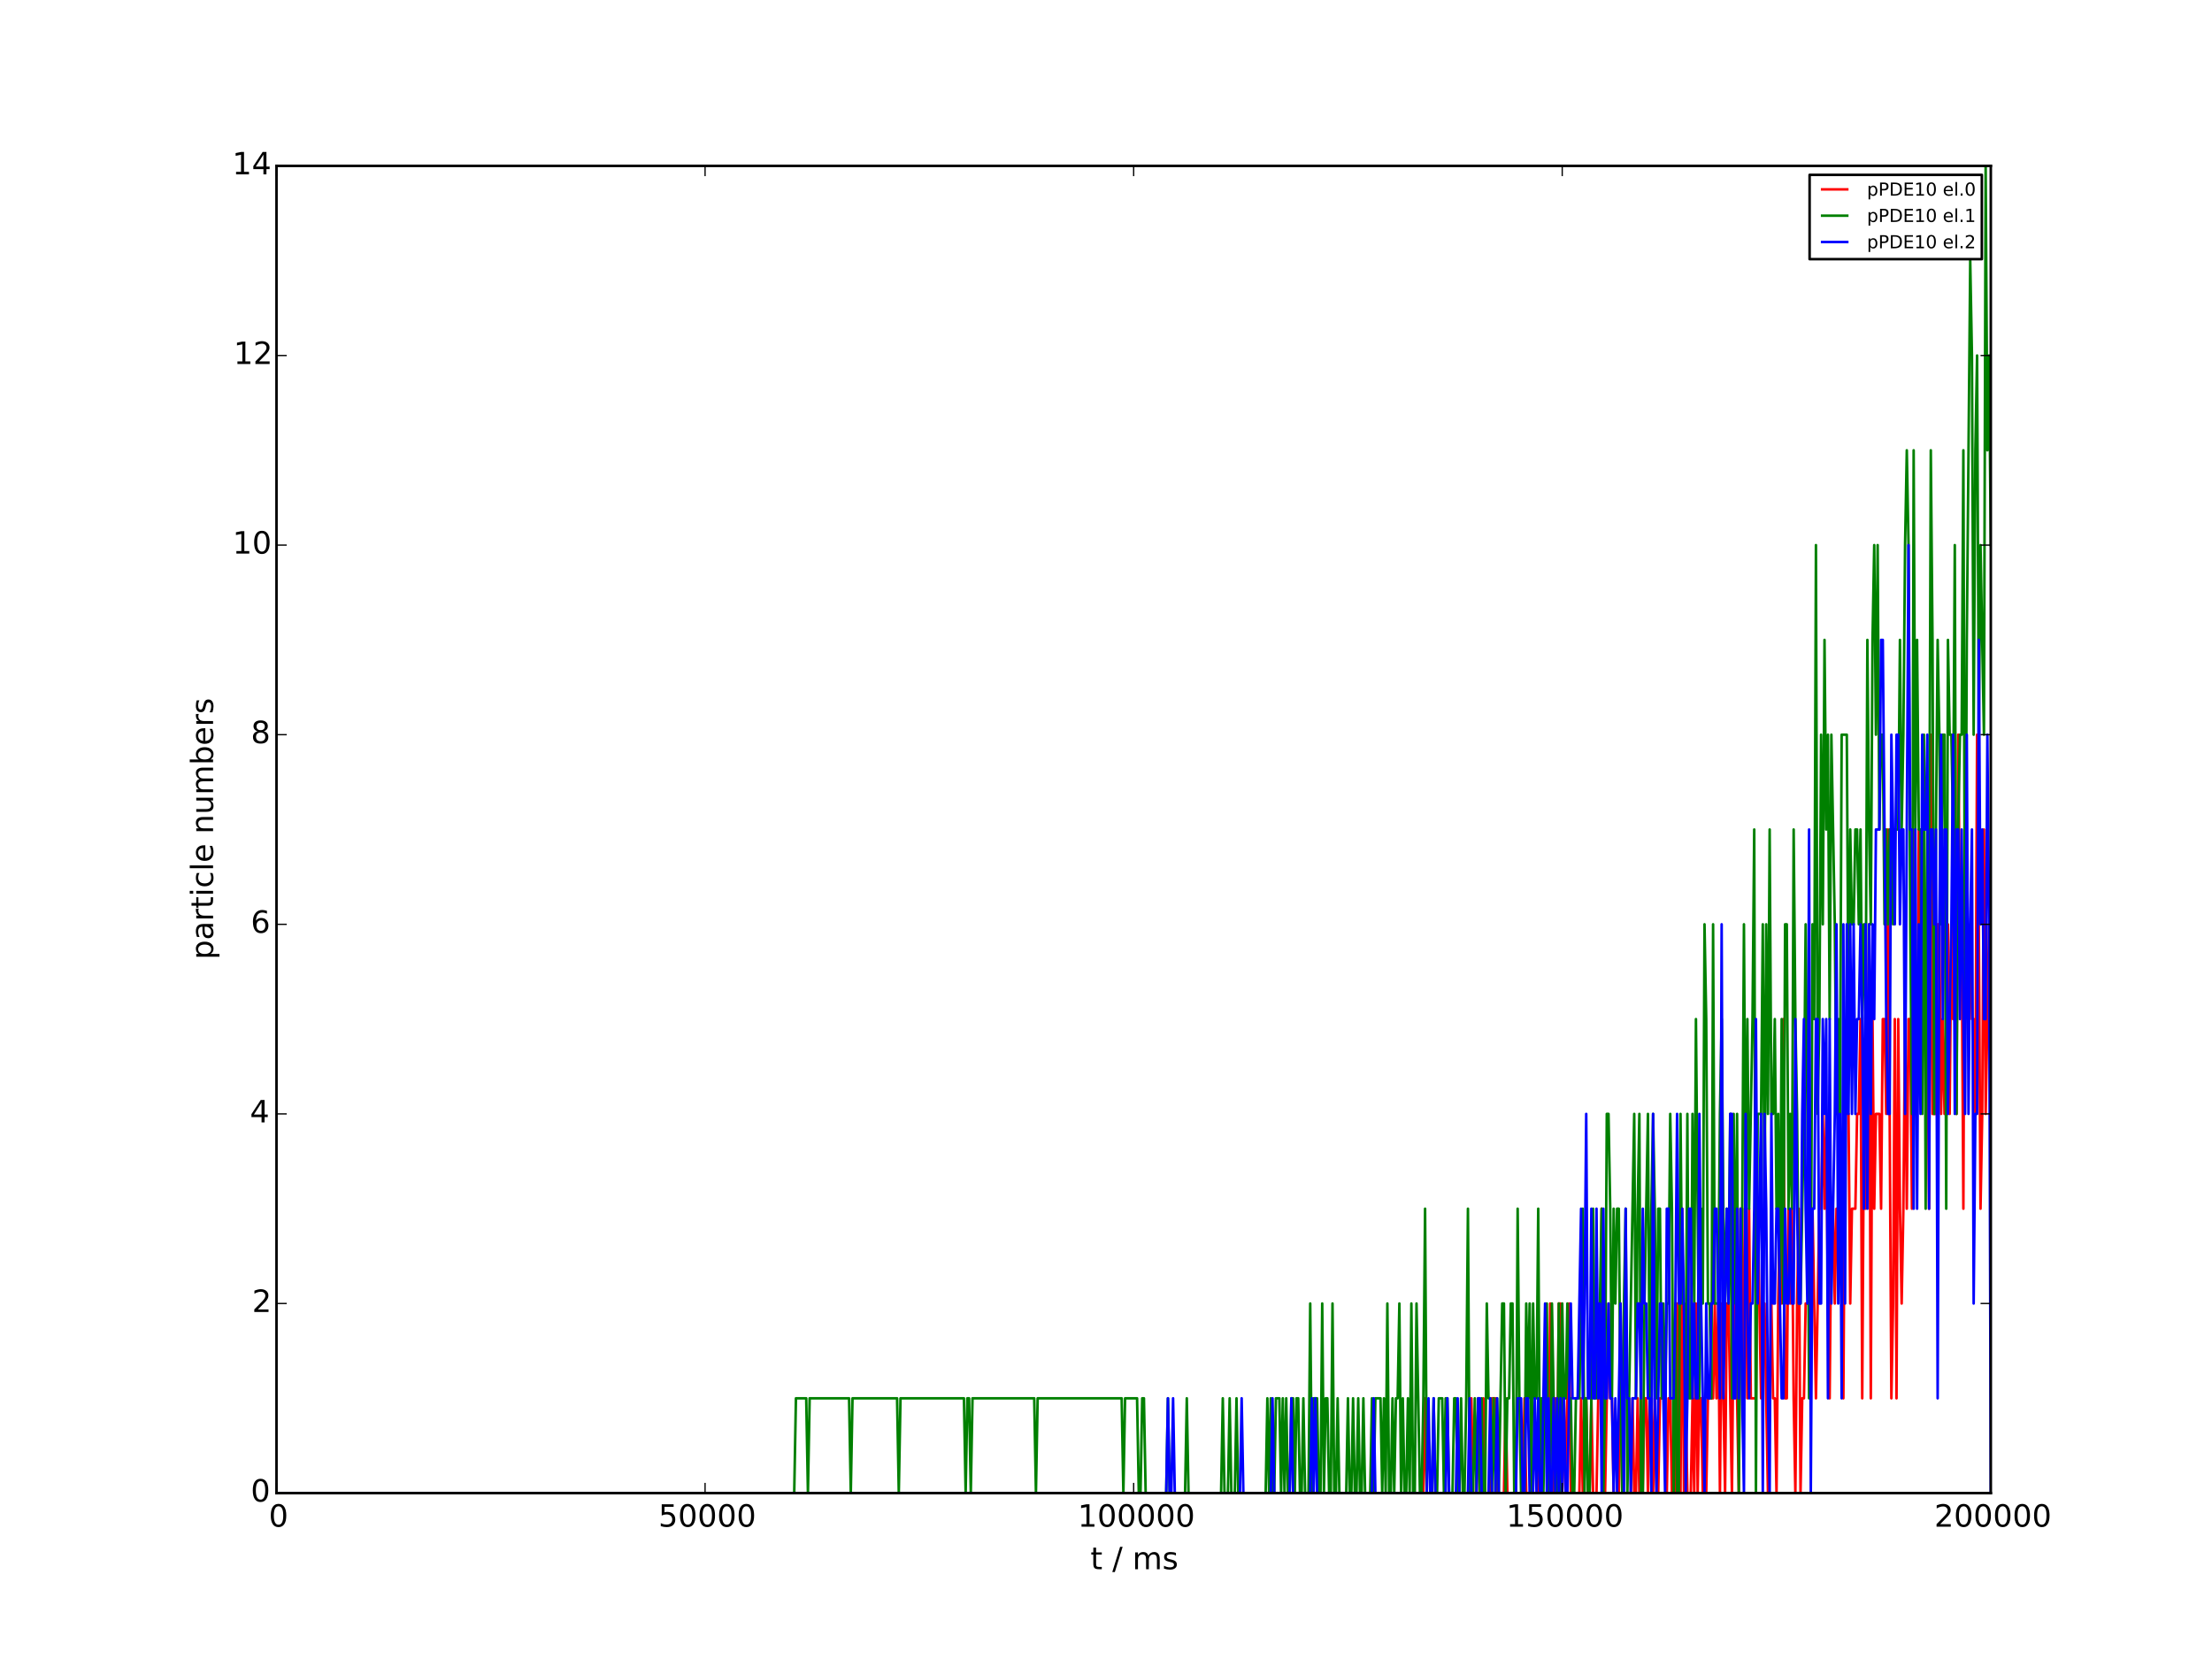 <?xml version="1.0" encoding="utf-8" standalone="no"?>
<!DOCTYPE svg PUBLIC "-//W3C//DTD SVG 1.1//EN"
  "http://www.w3.org/Graphics/SVG/1.1/DTD/svg11.dtd">
<!-- Created with matplotlib (http://matplotlib.org/) -->
<svg height="648pt" version="1.1" viewBox="0 0 864 648" width="864pt" xmlns="http://www.w3.org/2000/svg" xmlns:xlink="http://www.w3.org/1999/xlink">
 <defs>
  <style type="text/css">
*{stroke-linecap:butt;stroke-linejoin:round;}
  </style>
 </defs>
 <g id="figure_1">
  <g id="patch_1">
   <path d="
M0 648
L864 648
L864 0
L0 0
z
" style="fill:#ffffff;"/>
  </g>
  <g id="axes_1">
   <g id="patch_2">
    <path d="
M108 583.2
L777.6 583.2
L777.6 64.8
L108 64.8
z
" style="fill:#ffffff;"/>
   </g>
   <g id="line2d_1">
    <path clip-path="url(#p7ceb695115)" d="
M108 583.2
L555.962 583.2
L556.632 546.171
L557.302 583.2
L574.042 583.2
L574.711 546.171
L575.381 583.2
L576.72 583.2
L577.39 546.171
L578.059 583.2
L578.729 583.2
L579.398 546.171
L580.068 583.2
L582.077 583.2
L582.746 546.171
L584.086 546.171
L584.755 583.2
L587.434 583.2
L588.103 546.171
L588.773 583.2
L594.799 583.2
L595.469 546.171
L596.138 583.2
L600.826 583.2
L601.495 546.171
L602.165 583.2
L604.843 583.2
L605.513 509.143
L606.852 583.2
L607.522 546.171
L608.191 583.2
L608.861 509.143
L609.53 509.143
L610.2 583.2
L610.87 546.171
L611.539 583.2
L612.878 509.143
L613.548 583.2
L616.896 583.2
L617.566 546.171
L618.235 583.2
L618.905 546.171
L619.574 546.171
L620.244 583.2
L620.914 583.2
L621.583 546.171
L622.253 583.2
L623.592 583.2
L624.262 546.171
L624.931 546.171
L625.601 472.114
L626.27 546.171
L626.94 583.2
L628.279 509.143
L628.949 546.171
L629.618 546.171
L630.288 583.2
L632.297 583.2
L632.966 509.143
L633.636 583.2
L636.984 583.2
L637.654 546.171
L638.323 583.2
L638.993 583.2
L639.662 546.171
L640.332 583.2
L641.002 546.171
L641.671 583.2
L642.341 546.171
L643.01 546.171
L643.68 583.2
L644.35 546.171
L645.019 546.171
L645.689 583.2
L646.358 546.171
L647.028 583.2
L647.698 583.2
L648.367 546.171
L650.376 546.171
L651.046 583.2
L651.715 546.171
L652.385 546.171
L653.054 583.2
L654.394 583.2
L655.063 509.143
L655.733 583.2
L656.402 583.2
L657.072 472.114
L657.742 583.2
L658.411 546.171
L659.081 583.2
L660.42 583.2
L661.09 546.171
L661.759 583.2
L662.429 509.143
L663.098 583.2
L663.768 546.171
L664.438 546.171
L665.107 583.2
L665.777 546.171
L666.446 583.2
L667.116 546.171
L669.125 546.171
L669.794 509.143
L670.464 546.171
L671.134 509.143
L671.803 583.2
L672.473 509.143
L673.812 583.2
L674.482 509.143
L675.151 509.143
L676.49 583.2
L677.16 509.143
L677.83 509.143
L679.169 583.2
L679.838 472.114
L680.508 472.114
L681.178 546.171
L681.847 472.114
L682.517 546.171
L683.186 472.114
L683.856 546.171
L685.865 546.171
L686.534 472.114
L687.874 546.171
L688.543 509.143
L689.213 509.143
L690.552 583.2
L691.891 509.143
L692.561 546.171
L693.23 546.171
L693.9 583.2
L694.57 509.143
L695.239 472.114
L695.909 509.143
L696.578 398.057
L697.248 546.171
L697.918 546.171
L698.587 472.114
L699.257 509.143
L699.926 472.114
L700.596 546.171
L701.266 583.2
L701.935 509.143
L702.605 472.114
L703.274 583.2
L703.944 546.171
L704.614 546.171
L705.283 509.143
L706.622 509.143
L707.292 546.171
L707.962 472.114
L709.301 546.171
L710.64 472.114
L711.31 472.114
L711.979 435.086
L712.649 472.114
L713.318 435.086
L713.988 509.143
L714.658 546.171
L715.327 472.114
L715.997 472.114
L716.666 509.143
L717.336 472.114
L718.006 472.114
L718.675 435.086
L719.345 472.114
L720.014 546.171
L720.684 435.086
L722.023 435.086
L722.693 509.143
L723.362 472.114
L724.702 472.114
L725.371 435.086
L726.041 435.086
L726.71 398.057
L727.38 546.171
L728.05 435.086
L728.719 472.114
L729.389 435.086
L730.058 361.029
L730.728 546.171
L731.398 398.057
L732.067 472.114
L732.737 435.086
L734.076 435.086
L734.746 472.114
L735.415 398.057
L736.085 398.057
L736.754 435.086
L737.424 324
L738.763 546.171
L739.433 509.143
L740.102 398.057
L740.772 546.171
L741.442 398.057
L742.111 472.114
L742.781 509.143
L743.45 472.114
L744.12 398.057
L744.79 472.114
L745.459 398.057
L746.129 398.057
L746.798 472.114
L747.468 324
L748.138 435.086
L748.807 435.086
L749.477 324
L750.146 361.029
L750.816 324
L751.486 398.057
L752.155 361.029
L752.825 398.057
L753.494 472.114
L754.164 286.971
L754.834 435.086
L756.173 435.086
L756.842 361.029
L757.512 361.029
L758.182 435.086
L758.851 398.057
L759.521 435.086
L760.86 361.029
L761.53 435.086
L762.199 361.029
L762.869 398.057
L763.538 398.057
L764.208 435.086
L764.878 286.971
L765.547 361.029
L766.217 361.029
L766.886 472.114
L767.556 286.971
L768.226 361.029
L768.895 398.057
L769.565 361.029
L770.234 398.057
L770.904 398.057
L771.574 435.086
L772.243 286.971
L772.913 361.029
L773.582 472.114
L774.252 435.086
L774.922 324
L775.591 435.086
L776.93 361.029
L777.6 472.114
L777.6 472.114" style="fill:none;stroke:#ff0000;stroke-linecap:square;"/>
   </g>
   <g id="line2d_2">
    <path clip-path="url(#p7ceb695115)" d="
M108 583.2
L310.219 583.2
L310.889 546.171
L314.906 546.171
L315.576 583.2
L316.246 546.171
L331.646 546.171
L332.316 583.2
L332.986 546.171
L350.395 546.171
L351.065 583.2
L351.734 546.171
L376.51 546.171
L377.179 583.2
L377.849 546.171
L378.518 546.171
L379.188 583.2
L379.858 546.171
L403.963 546.171
L404.633 583.2
L405.302 546.171
L438.113 546.171
L438.782 583.2
L439.452 546.171
L444.139 546.171
L444.809 583.2
L445.478 583.2
L446.148 546.171
L446.818 546.171
L447.487 583.2
L455.522 583.2
L456.192 546.171
L456.862 583.2
L462.888 583.2
L463.558 546.171
L464.227 583.2
L476.95 583.2
L477.619 546.171
L478.289 583.2
L479.628 583.2
L480.298 546.171
L480.967 583.2
L482.306 583.2
L482.976 546.171
L483.646 583.2
L494.359 583.2
L495.029 546.171
L495.698 583.2
L496.368 546.171
L497.038 583.2
L497.707 583.2
L498.377 546.171
L499.716 546.171
L500.386 583.2
L501.055 546.171
L501.725 583.2
L502.394 546.171
L503.064 583.2
L503.734 583.2
L504.403 546.171
L505.073 546.171
L505.742 583.2
L506.412 546.171
L507.082 546.171
L507.751 583.2
L508.421 583.2
L509.09 546.171
L509.76 583.2
L511.099 583.2
L511.769 509.143
L512.438 583.2
L513.108 546.171
L514.447 546.171
L515.117 583.2
L515.786 583.2
L516.456 509.143
L517.126 583.2
L517.795 546.171
L518.465 546.171
L519.134 583.2
L519.804 583.2
L520.474 509.143
L521.143 583.2
L521.813 583.2
L522.482 546.171
L523.152 583.2
L525.83 583.2
L526.5 546.171
L527.17 583.2
L527.839 583.2
L528.509 546.171
L529.178 583.2
L529.848 583.2
L530.518 546.171
L531.187 583.2
L531.857 583.2
L532.526 546.171
L533.196 583.2
L535.205 583.2
L535.874 546.171
L536.544 583.2
L537.214 546.171
L539.222 546.171
L539.892 583.2
L540.562 546.171
L541.231 583.2
L541.901 509.143
L542.57 583.2
L543.24 583.2
L543.91 546.171
L544.579 583.2
L545.249 546.171
L545.918 546.171
L546.588 509.143
L547.258 583.2
L547.927 546.171
L548.597 583.2
L549.266 583.2
L549.936 546.171
L550.606 583.2
L551.275 509.143
L551.945 583.2
L552.614 583.2
L553.284 509.143
L554.623 583.2
L555.293 583.2
L555.962 546.171
L556.632 472.114
L557.302 583.2
L559.31 583.2
L559.98 546.171
L560.65 583.2
L561.319 583.2
L561.989 546.171
L563.328 546.171
L563.998 583.2
L564.667 546.171
L565.337 546.171
L566.006 583.2
L567.346 583.2
L568.015 546.171
L568.685 546.171
L569.354 583.2
L570.024 583.2
L570.694 546.171
L571.363 583.2
L572.033 583.2
L572.702 546.171
L573.372 472.114
L574.042 583.2
L575.381 583.2
L576.05 546.171
L576.72 583.2
L577.39 546.171
L578.059 583.2
L578.729 546.171
L579.398 583.2
L580.068 583.2
L580.738 509.143
L581.407 546.171
L582.077 546.171
L582.746 583.2
L583.416 546.171
L584.086 583.2
L584.755 546.171
L585.425 583.2
L586.764 509.143
L587.434 509.143
L588.103 583.2
L588.773 546.171
L589.442 546.171
L590.112 509.143
L590.782 509.143
L591.451 583.2
L592.121 583.2
L592.79 472.114
L593.46 546.171
L594.13 583.2
L595.469 583.2
L596.138 509.143
L596.808 546.171
L597.478 509.143
L598.147 583.2
L598.817 509.143
L599.486 546.171
L600.156 546.171
L600.826 472.114
L601.495 583.2
L602.165 546.171
L602.834 583.2
L604.174 509.143
L604.843 583.2
L605.513 583.2
L606.182 509.143
L607.522 583.2
L608.191 583.2
L608.861 509.143
L609.53 583.2
L610.2 509.143
L610.87 546.171
L611.539 546.171
L612.209 509.143
L612.878 546.171
L613.548 546.171
L614.218 583.2
L614.887 583.2
L615.557 546.171
L616.896 546.171
L618.235 472.114
L618.905 583.2
L619.574 546.171
L620.244 583.2
L620.914 583.2
L621.583 546.171
L622.253 472.114
L622.922 546.171
L623.592 546.171
L624.262 509.143
L624.931 509.143
L625.601 472.114
L626.27 583.2
L626.94 546.171
L627.61 435.086
L628.279 435.086
L628.949 472.114
L629.618 546.171
L630.288 472.114
L630.958 509.143
L631.627 472.114
L632.297 472.114
L632.966 546.171
L633.636 583.2
L634.306 509.143
L634.975 472.114
L635.645 583.2
L638.323 435.086
L638.993 546.171
L639.662 472.114
L640.332 435.086
L641.002 583.2
L641.671 583.2
L642.341 509.143
L643.68 435.086
L644.35 546.171
L645.019 472.114
L645.689 435.086
L646.358 472.114
L647.028 546.171
L647.698 472.114
L648.367 472.114
L649.037 546.171
L649.706 509.143
L650.376 546.171
L651.046 509.143
L651.715 509.143
L652.385 435.086
L653.054 472.114
L653.724 583.2
L654.394 509.143
L655.063 583.2
L655.733 583.2
L656.402 435.086
L657.072 509.143
L657.742 509.143
L658.411 546.171
L659.081 435.086
L659.75 546.171
L660.42 546.171
L661.09 435.086
L661.759 509.143
L662.429 398.057
L663.768 546.171
L664.438 472.114
L665.107 509.143
L665.777 361.029
L666.446 398.057
L667.116 509.143
L667.786 509.143
L668.455 546.171
L669.125 361.029
L669.794 509.143
L671.134 509.143
L671.803 435.086
L672.473 398.057
L673.142 472.114
L673.812 509.143
L674.482 472.114
L675.151 509.143
L675.821 435.086
L676.49 546.171
L677.16 435.086
L677.83 509.143
L678.499 435.086
L679.169 583.2
L679.838 509.143
L680.508 472.114
L681.178 361.029
L681.847 472.114
L682.517 398.057
L683.186 472.114
L684.526 398.057
L685.195 324
L685.865 583.2
L686.534 435.086
L687.874 435.086
L688.543 361.029
L689.213 472.114
L689.882 361.029
L690.552 435.086
L691.222 324
L691.891 435.086
L692.561 435.086
L693.23 398.057
L693.9 472.114
L694.57 435.086
L695.239 509.143
L695.909 398.057
L696.578 509.143
L697.248 361.029
L697.918 361.029
L698.587 472.114
L699.257 435.086
L699.926 472.114
L700.596 324
L701.266 398.057
L701.935 435.086
L702.605 509.143
L703.274 509.143
L704.614 435.086
L705.283 361.029
L705.953 435.086
L706.622 546.171
L707.292 509.143
L707.962 361.029
L708.631 398.057
L709.301 212.914
L709.97 435.086
L710.64 398.057
L711.31 286.971
L711.979 361.029
L712.649 249.943
L713.318 324
L713.988 286.971
L714.658 398.057
L715.327 286.971
L716.666 361.029
L717.336 435.086
L718.006 398.057
L718.675 435.086
L719.345 286.971
L721.354 286.971
L722.023 398.057
L722.693 324
L723.362 361.029
L724.032 361.029
L724.702 324
L725.371 324
L726.041 361.029
L726.71 324
L727.38 398.057
L728.05 361.029
L728.719 398.057
L729.389 249.943
L730.058 324
L730.728 361.029
L731.398 249.943
L732.067 212.914
L732.737 286.971
L733.406 212.914
L734.076 324
L734.746 286.971
L735.415 286.971
L736.085 361.029
L736.754 324
L737.424 361.029
L738.094 324
L738.763 324
L739.433 361.029
L740.102 324
L741.442 324
L742.111 249.943
L742.781 324
L743.45 286.971
L744.12 212.914
L744.79 175.886
L745.459 212.914
L746.129 361.029
L746.798 435.086
L747.468 175.886
L748.138 324
L748.807 249.943
L749.477 324
L750.146 324
L750.816 435.086
L751.486 286.971
L752.155 472.114
L752.825 324
L753.494 361.029
L754.164 175.886
L754.834 249.943
L755.503 435.086
L756.173 324
L756.842 249.943
L757.512 286.971
L758.182 361.029
L758.851 286.971
L759.521 286.971
L760.19 472.114
L760.86 249.943
L761.53 286.971
L762.199 286.971
L762.869 324
L763.538 212.914
L764.208 435.086
L764.878 324
L765.547 286.971
L766.217 286.971
L766.886 175.886
L767.556 398.057
L768.226 249.943
L769.565 101.829
L770.234 138.857
L770.904 286.971
L771.574 175.886
L772.243 138.857
L772.913 286.971
L773.582 212.914
L774.922 286.971
L775.591 64.8
L776.261 175.886
L776.93 138.857
L777.6 212.914
L777.6 212.914" style="fill:none;stroke:#008000;stroke-linecap:square;"/>
   </g>
   <g id="line2d_3">
    <path clip-path="url(#p7ceb695115)" d="
M108 583.2
L455.522 583.2
L456.192 546.171
L456.862 583.2
L457.531 583.2
L458.201 546.171
L458.87 583.2
L484.315 583.2
L484.985 546.171
L485.654 583.2
L496.368 583.2
L497.038 546.171
L497.707 583.2
L503.734 583.2
L504.403 546.171
L505.073 583.2
L511.769 583.2
L512.438 546.171
L513.108 583.2
L513.778 546.171
L514.447 583.2
L535.874 583.2
L536.544 546.171
L537.214 583.2
L557.302 583.2
L557.971 546.171
L558.641 583.2
L559.31 583.2
L559.98 546.171
L560.65 583.2
L564.667 583.2
L565.337 546.171
L566.006 583.2
L568.685 583.2
L569.354 546.171
L570.024 583.2
L573.372 583.2
L574.042 546.171
L574.711 583.2
L576.72 583.2
L577.39 546.171
L578.059 546.171
L578.729 583.2
L581.407 583.2
L582.077 546.171
L582.746 583.2
L584.086 583.2
L584.755 546.171
L585.425 583.2
L592.121 583.2
L592.79 546.171
L594.13 546.171
L594.799 583.2
L595.469 583.2
L596.138 546.171
L596.808 546.171
L597.478 583.2
L598.817 583.2
L599.486 546.171
L600.156 583.2
L600.826 546.171
L601.495 583.2
L602.165 583.2
L603.504 509.143
L604.174 583.2
L604.843 546.171
L605.513 583.2
L606.182 583.2
L606.852 546.171
L607.522 583.2
L608.191 546.171
L608.861 583.2
L609.53 546.171
L610.2 583.2
L610.87 546.171
L611.539 583.2
L612.209 583.2
L613.548 509.143
L614.218 546.171
L616.226 546.171
L617.566 472.114
L618.235 546.171
L618.905 509.143
L619.574 435.086
L620.244 546.171
L620.914 546.171
L621.583 472.114
L622.253 546.171
L622.922 546.171
L623.592 472.114
L624.262 546.171
L624.931 509.143
L625.601 583.2
L626.27 472.114
L626.94 546.171
L627.61 546.171
L628.279 509.143
L628.949 546.171
L629.618 546.171
L630.288 583.2
L630.958 546.171
L631.627 583.2
L632.966 509.143
L634.306 583.2
L634.975 472.114
L635.645 546.171
L636.314 546.171
L636.984 583.2
L637.654 546.171
L638.993 546.171
L639.662 509.143
L640.332 509.143
L641.002 546.171
L641.671 472.114
L642.341 509.143
L643.01 509.143
L643.68 546.171
L644.35 546.171
L645.019 583.2
L645.689 435.086
L646.358 546.171
L647.028 583.2
L648.367 509.143
L649.037 509.143
L650.376 583.2
L651.046 472.114
L651.715 472.114
L652.385 546.171
L653.724 546.171
L654.394 509.143
L655.063 435.086
L655.733 509.143
L656.402 509.143
L657.072 472.114
L657.742 509.143
L658.411 583.2
L659.081 546.171
L659.75 472.114
L660.42 472.114
L661.09 546.171
L661.759 509.143
L662.429 546.171
L663.098 546.171
L663.768 435.086
L664.438 509.143
L665.777 583.2
L666.446 509.143
L667.116 546.171
L667.786 546.171
L668.455 509.143
L669.125 509.143
L669.794 472.114
L670.464 472.114
L671.803 546.171
L672.473 361.029
L673.142 546.171
L674.482 472.114
L675.151 509.143
L675.821 435.086
L676.49 435.086
L677.16 546.171
L677.83 546.171
L678.499 472.114
L679.169 546.171
L679.838 472.114
L680.508 546.171
L681.178 583.2
L681.847 435.086
L682.517 509.143
L683.186 546.171
L683.856 509.143
L684.526 509.143
L685.195 472.114
L685.865 398.057
L686.534 509.143
L687.874 435.086
L688.543 583.2
L689.213 435.086
L689.882 472.114
L690.552 546.171
L691.222 583.2
L691.891 435.086
L692.561 509.143
L693.23 509.143
L693.9 472.114
L694.57 472.114
L695.909 546.171
L696.578 546.171
L697.248 472.114
L697.918 509.143
L698.587 509.143
L699.257 472.114
L699.926 509.143
L700.596 509.143
L701.266 398.057
L701.935 472.114
L702.605 509.143
L703.274 509.143
L703.944 435.086
L704.614 398.057
L705.283 472.114
L705.953 509.143
L706.622 324
L707.292 583.2
L707.962 472.114
L708.631 472.114
L709.301 398.057
L709.97 398.057
L710.64 509.143
L711.31 509.143
L711.979 398.057
L712.649 435.086
L713.318 398.057
L713.988 546.171
L714.658 398.057
L715.327 509.143
L716.666 435.086
L717.336 361.029
L718.006 509.143
L718.675 435.086
L719.345 546.171
L720.014 361.029
L720.684 509.143
L721.354 361.029
L722.023 435.086
L722.693 361.029
L723.362 435.086
L724.032 361.029
L724.702 435.086
L725.371 398.057
L726.041 398.057
L726.71 361.029
L727.38 398.057
L728.05 472.114
L728.719 361.029
L729.389 472.114
L730.058 361.029
L730.728 435.086
L731.398 361.029
L732.067 398.057
L732.737 324
L734.076 324
L734.746 249.943
L735.415 249.943
L736.754 398.057
L737.424 435.086
L738.094 435.086
L738.763 286.971
L740.102 361.029
L740.772 286.971
L741.442 286.971
L742.111 361.029
L742.781 324
L743.45 324
L744.12 435.086
L745.459 212.914
L746.129 324
L746.798 324
L747.468 472.114
L748.138 324
L748.807 472.114
L749.477 361.029
L750.146 435.086
L750.816 286.971
L751.486 324
L752.155 324
L752.825 286.971
L753.494 472.114
L754.164 324
L754.834 324
L755.503 361.029
L756.173 324
L756.842 546.171
L757.512 361.029
L758.182 286.971
L758.851 398.057
L759.521 324
L760.19 324
L760.86 435.086
L762.199 361.029
L762.869 286.971
L763.538 435.086
L764.208 324
L764.878 324
L765.547 398.057
L766.217 324
L766.886 398.057
L767.556 435.086
L768.226 286.971
L768.895 435.086
L769.565 361.029
L770.234 324
L770.904 509.143
L771.574 435.086
L772.243 435.086
L772.913 249.943
L773.582 361.029
L774.252 324
L774.922 398.057
L775.591 398.057
L776.261 286.971
L776.93 361.029
L777.6 583.2
L777.6 583.2" style="fill:none;stroke:#0000ff;stroke-linecap:square;"/>
   </g>
   <g id="patch_3">
    <path d="
M108 583.2
L777.6 583.2" style="fill:none;stroke:#000000;stroke-linecap:square;stroke-linejoin:miter;"/>
   </g>
   <g id="patch_4">
    <path d="
M777.6 583.2
L777.6 64.8" style="fill:none;stroke:#000000;stroke-linecap:square;stroke-linejoin:miter;"/>
   </g>
   <g id="patch_5">
    <path d="
M108 583.2
L108 64.8" style="fill:none;stroke:#000000;stroke-linecap:square;stroke-linejoin:miter;"/>
   </g>
   <g id="patch_6">
    <path d="
M108 64.8
L777.6 64.8" style="fill:none;stroke:#000000;stroke-linecap:square;stroke-linejoin:miter;"/>
   </g>
   <g id="matplotlib.axis_1">
    <g id="xtick_1">
     <g id="line2d_4">
      <defs>
       <path d="
M0 0
L0 -4" id="mc7db9fdffb" style="stroke:#000000;stroke-width:0.5;"/>
      </defs>
      <g>
       <use style="stroke:#000000;stroke-width:0.5;" x="108.0" xlink:href="#mc7db9fdffb" y="583.2"/>
      </g>
     </g>
     <g id="line2d_5">
      <defs>
       <path d="
M0 0
L0 4" id="m5a7d422ac3" style="stroke:#000000;stroke-width:0.5;"/>
      </defs>
      <g>
       <use style="stroke:#000000;stroke-width:0.5;" x="108.0" xlink:href="#m5a7d422ac3" y="64.8"/>
      </g>
     </g>
     <g id="text_1">
      <!-- 0 -->
      <defs>
       <path d="
M31.781 66.406
Q24.172 66.406 20.328 58.906
Q16.5 51.422 16.5 36.375
Q16.5 21.391 20.328 13.891
Q24.172 6.391 31.781 6.391
Q39.453 6.391 43.281 13.891
Q47.125 21.391 47.125 36.375
Q47.125 51.422 43.281 58.906
Q39.453 66.406 31.781 66.406
M31.781 74.219
Q44.047 74.219 50.516 64.516
Q56.984 54.828 56.984 36.375
Q56.984 17.969 50.516 8.266
Q44.047 -1.422 31.781 -1.422
Q19.531 -1.422 13.062 8.266
Q6.594 17.969 6.594 36.375
Q6.594 54.828 13.062 64.516
Q19.531 74.219 31.781 74.219" id="BitstreamVeraSans-Roman-30"/>
      </defs>
      <g transform="translate(104.977 596.318)scale(0.12 -0.12)">
       <use xlink:href="#BitstreamVeraSans-Roman-30"/>
      </g>
     </g>
    </g>
    <g id="xtick_2">
     <g id="line2d_6">
      <g>
       <use style="stroke:#000000;stroke-width:0.5;" x="275.4" xlink:href="#mc7db9fdffb" y="583.2"/>
      </g>
     </g>
     <g id="line2d_7">
      <g>
       <use style="stroke:#000000;stroke-width:0.5;" x="275.4" xlink:href="#m5a7d422ac3" y="64.8"/>
      </g>
     </g>
     <g id="text_2">
      <!-- 50000 -->
      <defs>
       <path d="
M10.797 72.906
L49.516 72.906
L49.516 64.594
L19.828 64.594
L19.828 46.734
Q21.969 47.469 24.109 47.828
Q26.266 48.188 28.422 48.188
Q40.625 48.188 47.75 41.5
Q54.891 34.812 54.891 23.391
Q54.891 11.625 47.562 5.094
Q40.234 -1.422 26.906 -1.422
Q22.312 -1.422 17.547 -0.641
Q12.797 0.141 7.719 1.703
L7.719 11.625
Q12.109 9.234 16.797 8.062
Q21.484 6.891 26.703 6.891
Q35.156 6.891 40.078 11.328
Q45.016 15.766 45.016 23.391
Q45.016 31 40.078 35.438
Q35.156 39.891 26.703 39.891
Q22.75 39.891 18.812 39.016
Q14.891 38.141 10.797 36.281
z
" id="BitstreamVeraSans-Roman-35"/>
      </defs>
      <g transform="translate(257.174 596.318)scale(0.12 -0.12)">
       <use xlink:href="#BitstreamVeraSans-Roman-35"/>
       <use x="63.623" xlink:href="#BitstreamVeraSans-Roman-30"/>
       <use x="127.246" xlink:href="#BitstreamVeraSans-Roman-30"/>
       <use x="190.869" xlink:href="#BitstreamVeraSans-Roman-30"/>
       <use x="254.492" xlink:href="#BitstreamVeraSans-Roman-30"/>
      </g>
     </g>
    </g>
    <g id="xtick_3">
     <g id="line2d_8">
      <g>
       <use style="stroke:#000000;stroke-width:0.5;" x="442.8" xlink:href="#mc7db9fdffb" y="583.2"/>
      </g>
     </g>
     <g id="line2d_9">
      <g>
       <use style="stroke:#000000;stroke-width:0.5;" x="442.8" xlink:href="#m5a7d422ac3" y="64.8"/>
      </g>
     </g>
     <g id="text_3">
      <!-- 100000 -->
      <defs>
       <path d="
M12.406 8.297
L28.516 8.297
L28.516 63.922
L10.984 60.406
L10.984 69.391
L28.422 72.906
L38.281 72.906
L38.281 8.297
L54.391 8.297
L54.391 0
L12.406 0
z
" id="BitstreamVeraSans-Roman-31"/>
      </defs>
      <g transform="translate(420.952 596.318)scale(0.12 -0.12)">
       <use xlink:href="#BitstreamVeraSans-Roman-31"/>
       <use x="63.623" xlink:href="#BitstreamVeraSans-Roman-30"/>
       <use x="127.246" xlink:href="#BitstreamVeraSans-Roman-30"/>
       <use x="190.869" xlink:href="#BitstreamVeraSans-Roman-30"/>
       <use x="254.492" xlink:href="#BitstreamVeraSans-Roman-30"/>
       <use x="318.115" xlink:href="#BitstreamVeraSans-Roman-30"/>
      </g>
     </g>
    </g>
    <g id="xtick_4">
     <g id="line2d_10">
      <g>
       <use style="stroke:#000000;stroke-width:0.5;" x="610.2" xlink:href="#mc7db9fdffb" y="583.2"/>
      </g>
     </g>
     <g id="line2d_11">
      <g>
       <use style="stroke:#000000;stroke-width:0.5;" x="610.2" xlink:href="#m5a7d422ac3" y="64.8"/>
      </g>
     </g>
     <g id="text_4">
      <!-- 150000 -->
      <g transform="translate(588.352 596.318)scale(0.12 -0.12)">
       <use xlink:href="#BitstreamVeraSans-Roman-31"/>
       <use x="63.623" xlink:href="#BitstreamVeraSans-Roman-35"/>
       <use x="127.246" xlink:href="#BitstreamVeraSans-Roman-30"/>
       <use x="190.869" xlink:href="#BitstreamVeraSans-Roman-30"/>
       <use x="254.492" xlink:href="#BitstreamVeraSans-Roman-30"/>
       <use x="318.115" xlink:href="#BitstreamVeraSans-Roman-30"/>
      </g>
     </g>
    </g>
    <g id="xtick_5">
     <g id="line2d_12">
      <g>
       <use style="stroke:#000000;stroke-width:0.5;" x="777.6" xlink:href="#mc7db9fdffb" y="583.2"/>
      </g>
     </g>
     <g id="line2d_13">
      <g>
       <use style="stroke:#000000;stroke-width:0.5;" x="777.6" xlink:href="#m5a7d422ac3" y="64.8"/>
      </g>
     </g>
     <g id="text_5">
      <!-- 200000 -->
      <defs>
       <path d="
M19.188 8.297
L53.609 8.297
L53.609 0
L7.328 0
L7.328 8.297
Q12.938 14.109 22.625 23.891
Q32.328 33.688 34.812 36.531
Q39.547 41.844 41.422 45.531
Q43.312 49.219 43.312 52.781
Q43.312 58.594 39.234 62.25
Q35.156 65.922 28.609 65.922
Q23.969 65.922 18.812 64.312
Q13.672 62.703 7.812 59.422
L7.812 69.391
Q13.766 71.781 18.938 73
Q24.125 74.219 28.422 74.219
Q39.75 74.219 46.484 68.547
Q53.219 62.891 53.219 53.422
Q53.219 48.922 51.531 44.891
Q49.859 40.875 45.406 35.406
Q44.188 33.984 37.641 27.219
Q31.109 20.453 19.188 8.297" id="BitstreamVeraSans-Roman-32"/>
      </defs>
      <g transform="translate(755.533 596.318)scale(0.12 -0.12)">
       <use xlink:href="#BitstreamVeraSans-Roman-32"/>
       <use x="63.623" xlink:href="#BitstreamVeraSans-Roman-30"/>
       <use x="127.246" xlink:href="#BitstreamVeraSans-Roman-30"/>
       <use x="190.869" xlink:href="#BitstreamVeraSans-Roman-30"/>
       <use x="254.492" xlink:href="#BitstreamVeraSans-Roman-30"/>
       <use x="318.115" xlink:href="#BitstreamVeraSans-Roman-30"/>
      </g>
     </g>
    </g>
    <g id="text_6">
     <!-- t / ms -->
     <defs>
      <path d="
M44.281 53.078
L44.281 44.578
Q40.484 46.531 36.375 47.5
Q32.281 48.484 27.875 48.484
Q21.188 48.484 17.844 46.438
Q14.5 44.391 14.5 40.281
Q14.5 37.156 16.891 35.375
Q19.281 33.594 26.516 31.984
L29.594 31.297
Q39.156 29.25 43.188 25.516
Q47.219 21.781 47.219 15.094
Q47.219 7.469 41.188 3.016
Q35.156 -1.422 24.609 -1.422
Q20.219 -1.422 15.453 -0.562
Q10.688 0.297 5.422 2
L5.422 11.281
Q10.406 8.688 15.234 7.391
Q20.062 6.109 24.812 6.109
Q31.156 6.109 34.562 8.281
Q37.984 10.453 37.984 14.406
Q37.984 18.062 35.516 20.016
Q33.062 21.969 24.703 23.781
L21.578 24.516
Q13.234 26.266 9.516 29.906
Q5.812 33.547 5.812 39.891
Q5.812 47.609 11.281 51.797
Q16.75 56 26.812 56
Q31.781 56 36.172 55.266
Q40.578 54.547 44.281 53.078" id="BitstreamVeraSans-Roman-73"/>
      <path id="BitstreamVeraSans-Roman-20"/>
      <path d="
M18.312 70.219
L18.312 54.688
L36.812 54.688
L36.812 47.703
L18.312 47.703
L18.312 18.016
Q18.312 11.328 20.141 9.422
Q21.969 7.516 27.594 7.516
L36.812 7.516
L36.812 0
L27.594 0
Q17.188 0 13.234 3.875
Q9.281 7.766 9.281 18.016
L9.281 47.703
L2.688 47.703
L2.688 54.688
L9.281 54.688
L9.281 70.219
z
" id="BitstreamVeraSans-Roman-74"/>
      <path d="
M25.391 72.906
L33.688 72.906
L8.297 -9.281
L0 -9.281
z
" id="BitstreamVeraSans-Roman-2f"/>
      <path d="
M52 44.188
Q55.375 50.25 60.062 53.125
Q64.75 56 71.094 56
Q79.641 56 84.281 50.016
Q88.922 44.047 88.922 33.016
L88.922 0
L79.891 0
L79.891 32.719
Q79.891 40.578 77.094 44.375
Q74.312 48.188 68.609 48.188
Q61.625 48.188 57.562 43.547
Q53.516 38.922 53.516 30.906
L53.516 0
L44.484 0
L44.484 32.719
Q44.484 40.625 41.703 44.406
Q38.922 48.188 33.109 48.188
Q26.219 48.188 22.156 43.531
Q18.109 38.875 18.109 30.906
L18.109 0
L9.078 0
L9.078 54.688
L18.109 54.688
L18.109 46.188
Q21.188 51.219 25.484 53.609
Q29.781 56 35.688 56
Q41.656 56 45.828 52.969
Q50 49.953 52 44.188" id="BitstreamVeraSans-Roman-6d"/>
     </defs>
     <g transform="translate(425.935 612.932)scale(0.12 -0.12)">
      <use xlink:href="#BitstreamVeraSans-Roman-74"/>
      <use x="39.209" xlink:href="#BitstreamVeraSans-Roman-20"/>
      <use x="70.996" xlink:href="#BitstreamVeraSans-Roman-2f"/>
      <use x="104.688" xlink:href="#BitstreamVeraSans-Roman-20"/>
      <use x="136.475" xlink:href="#BitstreamVeraSans-Roman-6d"/>
      <use x="233.887" xlink:href="#BitstreamVeraSans-Roman-73"/>
     </g>
    </g>
   </g>
   <g id="matplotlib.axis_2">
    <g id="ytick_1">
     <g id="line2d_14">
      <defs>
       <path d="
M0 0
L4 0" id="md7965d1ba0" style="stroke:#000000;stroke-width:0.5;"/>
      </defs>
      <g>
       <use style="stroke:#000000;stroke-width:0.5;" x="108.0" xlink:href="#md7965d1ba0" y="583.2"/>
      </g>
     </g>
     <g id="line2d_15">
      <defs>
       <path d="
M0 0
L-4 0" id="md9a1c1a7cd" style="stroke:#000000;stroke-width:0.5;"/>
      </defs>
      <g>
       <use style="stroke:#000000;stroke-width:0.5;" x="777.6" xlink:href="#md9a1c1a7cd" y="583.2"/>
      </g>
     </g>
     <g id="text_7">
      <!-- 0 -->
      <g transform="translate(97.953 586.511)scale(0.12 -0.12)">
       <use xlink:href="#BitstreamVeraSans-Roman-30"/>
      </g>
     </g>
    </g>
    <g id="ytick_2">
     <g id="line2d_16">
      <g>
       <use style="stroke:#000000;stroke-width:0.5;" x="108.0" xlink:href="#md7965d1ba0" y="509.143"/>
      </g>
     </g>
     <g id="line2d_17">
      <g>
       <use style="stroke:#000000;stroke-width:0.5;" x="777.6" xlink:href="#md9a1c1a7cd" y="509.143"/>
      </g>
     </g>
     <g id="text_8">
      <!-- 2 -->
      <g transform="translate(98.446 512.454)scale(0.12 -0.12)">
       <use xlink:href="#BitstreamVeraSans-Roman-32"/>
      </g>
     </g>
    </g>
    <g id="ytick_3">
     <g id="line2d_18">
      <g>
       <use style="stroke:#000000;stroke-width:0.5;" x="108.0" xlink:href="#md7965d1ba0" y="435.086"/>
      </g>
     </g>
     <g id="line2d_19">
      <g>
       <use style="stroke:#000000;stroke-width:0.5;" x="777.6" xlink:href="#md9a1c1a7cd" y="435.086"/>
      </g>
     </g>
     <g id="text_9">
      <!-- 4 -->
      <defs>
       <path d="
M37.797 64.312
L12.891 25.391
L37.797 25.391
z

M35.203 72.906
L47.609 72.906
L47.609 25.391
L58.016 25.391
L58.016 17.188
L47.609 17.188
L47.609 0
L37.797 0
L37.797 17.188
L4.891 17.188
L4.891 26.703
z
" id="BitstreamVeraSans-Roman-34"/>
      </defs>
      <g transform="translate(97.625 438.397)scale(0.12 -0.12)">
       <use xlink:href="#BitstreamVeraSans-Roman-34"/>
      </g>
     </g>
    </g>
    <g id="ytick_4">
     <g id="line2d_20">
      <g>
       <use style="stroke:#000000;stroke-width:0.5;" x="108.0" xlink:href="#md7965d1ba0" y="361.029"/>
      </g>
     </g>
     <g id="line2d_21">
      <g>
       <use style="stroke:#000000;stroke-width:0.5;" x="777.6" xlink:href="#md9a1c1a7cd" y="361.029"/>
      </g>
     </g>
     <g id="text_10">
      <!-- 6 -->
      <defs>
       <path d="
M33.016 40.375
Q26.375 40.375 22.484 35.828
Q18.609 31.297 18.609 23.391
Q18.609 15.531 22.484 10.953
Q26.375 6.391 33.016 6.391
Q39.656 6.391 43.531 10.953
Q47.406 15.531 47.406 23.391
Q47.406 31.297 43.531 35.828
Q39.656 40.375 33.016 40.375
M52.594 71.297
L52.594 62.312
Q48.875 64.062 45.094 64.984
Q41.312 65.922 37.594 65.922
Q27.828 65.922 22.672 59.328
Q17.531 52.734 16.797 39.406
Q19.672 43.656 24.016 45.922
Q28.375 48.188 33.594 48.188
Q44.578 48.188 50.953 41.516
Q57.328 34.859 57.328 23.391
Q57.328 12.156 50.688 5.359
Q44.047 -1.422 33.016 -1.422
Q20.359 -1.422 13.672 8.266
Q6.984 17.969 6.984 36.375
Q6.984 53.656 15.188 63.938
Q23.391 74.219 37.203 74.219
Q40.922 74.219 44.703 73.484
Q48.484 72.75 52.594 71.297" id="BitstreamVeraSans-Roman-36"/>
      </defs>
      <g transform="translate(97.959 364.34)scale(0.12 -0.12)">
       <use xlink:href="#BitstreamVeraSans-Roman-36"/>
      </g>
     </g>
    </g>
    <g id="ytick_5">
     <g id="line2d_22">
      <g>
       <use style="stroke:#000000;stroke-width:0.5;" x="108.0" xlink:href="#md7965d1ba0" y="286.971"/>
      </g>
     </g>
     <g id="line2d_23">
      <g>
       <use style="stroke:#000000;stroke-width:0.5;" x="777.6" xlink:href="#md9a1c1a7cd" y="286.971"/>
      </g>
     </g>
     <g id="text_11">
      <!-- 8 -->
      <defs>
       <path d="
M31.781 34.625
Q24.75 34.625 20.719 30.859
Q16.703 27.094 16.703 20.516
Q16.703 13.922 20.719 10.156
Q24.75 6.391 31.781 6.391
Q38.812 6.391 42.859 10.172
Q46.922 13.969 46.922 20.516
Q46.922 27.094 42.891 30.859
Q38.875 34.625 31.781 34.625
M21.922 38.812
Q15.578 40.375 12.031 44.719
Q8.5 49.078 8.5 55.328
Q8.5 64.062 14.719 69.141
Q20.953 74.219 31.781 74.219
Q42.672 74.219 48.875 69.141
Q55.078 64.062 55.078 55.328
Q55.078 49.078 51.531 44.719
Q48 40.375 41.703 38.812
Q48.828 37.156 52.797 32.312
Q56.781 27.484 56.781 20.516
Q56.781 9.906 50.312 4.234
Q43.844 -1.422 31.781 -1.422
Q19.734 -1.422 13.25 4.234
Q6.781 9.906 6.781 20.516
Q6.781 27.484 10.781 32.312
Q14.797 37.156 21.922 38.812
M18.312 54.391
Q18.312 48.734 21.844 45.562
Q25.391 42.391 31.781 42.391
Q38.141 42.391 41.719 45.562
Q45.312 48.734 45.312 54.391
Q45.312 60.062 41.719 63.234
Q38.141 66.406 31.781 66.406
Q25.391 66.406 21.844 63.234
Q18.312 60.062 18.312 54.391" id="BitstreamVeraSans-Roman-38"/>
      </defs>
      <g transform="translate(98.0 290.283)scale(0.12 -0.12)">
       <use xlink:href="#BitstreamVeraSans-Roman-38"/>
      </g>
     </g>
    </g>
    <g id="ytick_6">
     <g id="line2d_24">
      <g>
       <use style="stroke:#000000;stroke-width:0.5;" x="108.0" xlink:href="#md7965d1ba0" y="212.914"/>
      </g>
     </g>
     <g id="line2d_25">
      <g>
       <use style="stroke:#000000;stroke-width:0.5;" x="777.6" xlink:href="#md9a1c1a7cd" y="212.914"/>
      </g>
     </g>
     <g id="text_12">
      <!-- 10 -->
      <g transform="translate(90.845 216.226)scale(0.12 -0.12)">
       <use xlink:href="#BitstreamVeraSans-Roman-31"/>
       <use x="63.623" xlink:href="#BitstreamVeraSans-Roman-30"/>
      </g>
     </g>
    </g>
    <g id="ytick_7">
     <g id="line2d_26">
      <g>
       <use style="stroke:#000000;stroke-width:0.5;" x="108.0" xlink:href="#md7965d1ba0" y="138.857"/>
      </g>
     </g>
     <g id="line2d_27">
      <g>
       <use style="stroke:#000000;stroke-width:0.5;" x="777.6" xlink:href="#md9a1c1a7cd" y="138.857"/>
      </g>
     </g>
     <g id="text_13">
      <!-- 12 -->
      <g transform="translate(91.25 142.168)scale(0.12 -0.12)">
       <use xlink:href="#BitstreamVeraSans-Roman-31"/>
       <use x="63.623" xlink:href="#BitstreamVeraSans-Roman-32"/>
      </g>
     </g>
    </g>
    <g id="ytick_8">
     <g id="line2d_28">
      <g>
       <use style="stroke:#000000;stroke-width:0.5;" x="108.0" xlink:href="#md7965d1ba0" y="64.8"/>
      </g>
     </g>
     <g id="line2d_29">
      <g>
       <use style="stroke:#000000;stroke-width:0.5;" x="777.6" xlink:href="#md9a1c1a7cd" y="64.8"/>
      </g>
     </g>
     <g id="text_14">
      <!-- 14 -->
      <g transform="translate(90.721 68.111)scale(0.12 -0.12)">
       <use xlink:href="#BitstreamVeraSans-Roman-31"/>
       <use x="63.623" xlink:href="#BitstreamVeraSans-Roman-34"/>
      </g>
     </g>
    </g>
    <g id="text_15">
     <!-- particle numbers -->
     <defs>
      <path d="
M9.422 75.984
L18.406 75.984
L18.406 0
L9.422 0
z
" id="BitstreamVeraSans-Roman-6c"/>
      <path d="
M48.688 27.297
Q48.688 37.203 44.609 42.844
Q40.531 48.484 33.406 48.484
Q26.266 48.484 22.188 42.844
Q18.109 37.203 18.109 27.297
Q18.109 17.391 22.188 11.75
Q26.266 6.109 33.406 6.109
Q40.531 6.109 44.609 11.75
Q48.688 17.391 48.688 27.297
M18.109 46.391
Q20.953 51.266 25.266 53.625
Q29.594 56 35.594 56
Q45.562 56 51.781 48.094
Q58.016 40.188 58.016 27.297
Q58.016 14.406 51.781 6.484
Q45.562 -1.422 35.594 -1.422
Q29.594 -1.422 25.266 0.953
Q20.953 3.328 18.109 8.203
L18.109 0
L9.078 0
L9.078 75.984
L18.109 75.984
z
" id="BitstreamVeraSans-Roman-62"/>
      <path d="
M9.422 54.688
L18.406 54.688
L18.406 0
L9.422 0
z

M9.422 75.984
L18.406 75.984
L18.406 64.594
L9.422 64.594
z
" id="BitstreamVeraSans-Roman-69"/>
      <path d="
M48.781 52.594
L48.781 44.188
Q44.969 46.297 41.141 47.344
Q37.312 48.391 33.406 48.391
Q24.656 48.391 19.812 42.844
Q14.984 37.312 14.984 27.297
Q14.984 17.281 19.812 11.734
Q24.656 6.203 33.406 6.203
Q37.312 6.203 41.141 7.25
Q44.969 8.297 48.781 10.406
L48.781 2.094
Q45.016 0.344 40.984 -0.531
Q36.969 -1.422 32.422 -1.422
Q20.062 -1.422 12.781 6.344
Q5.516 14.109 5.516 27.297
Q5.516 40.672 12.859 48.328
Q20.219 56 33.016 56
Q37.156 56 41.109 55.141
Q45.062 54.297 48.781 52.594" id="BitstreamVeraSans-Roman-63"/>
      <path d="
M34.281 27.484
Q23.391 27.484 19.188 25
Q14.984 22.516 14.984 16.5
Q14.984 11.719 18.141 8.906
Q21.297 6.109 26.703 6.109
Q34.188 6.109 38.703 11.406
Q43.219 16.703 43.219 25.484
L43.219 27.484
z

M52.203 31.203
L52.203 0
L43.219 0
L43.219 8.297
Q40.141 3.328 35.547 0.953
Q30.953 -1.422 24.312 -1.422
Q15.922 -1.422 10.953 3.297
Q6 8.016 6 15.922
Q6 25.141 12.172 29.828
Q18.359 34.516 30.609 34.516
L43.219 34.516
L43.219 35.406
Q43.219 41.609 39.141 45
Q35.062 48.391 27.688 48.391
Q23 48.391 18.547 47.266
Q14.109 46.141 10.016 43.891
L10.016 52.203
Q14.938 54.109 19.578 55.047
Q24.219 56 28.609 56
Q40.484 56 46.344 49.844
Q52.203 43.703 52.203 31.203" id="BitstreamVeraSans-Roman-61"/>
      <path d="
M8.5 21.578
L8.5 54.688
L17.484 54.688
L17.484 21.922
Q17.484 14.156 20.5 10.266
Q23.531 6.391 29.594 6.391
Q36.859 6.391 41.078 11.031
Q45.312 15.672 45.312 23.688
L45.312 54.688
L54.297 54.688
L54.297 0
L45.312 0
L45.312 8.406
Q42.047 3.422 37.719 1
Q33.406 -1.422 27.688 -1.422
Q18.266 -1.422 13.375 4.438
Q8.5 10.297 8.5 21.578" id="BitstreamVeraSans-Roman-75"/>
      <path d="
M56.203 29.594
L56.203 25.203
L14.891 25.203
Q15.484 15.922 20.484 11.062
Q25.484 6.203 34.422 6.203
Q39.594 6.203 44.453 7.469
Q49.312 8.734 54.109 11.281
L54.109 2.781
Q49.266 0.734 44.188 -0.344
Q39.109 -1.422 33.891 -1.422
Q20.797 -1.422 13.156 6.188
Q5.516 13.812 5.516 26.812
Q5.516 40.234 12.766 48.109
Q20.016 56 32.328 56
Q43.359 56 49.781 48.891
Q56.203 41.797 56.203 29.594
M47.219 32.234
Q47.125 39.594 43.094 43.984
Q39.062 48.391 32.422 48.391
Q24.906 48.391 20.391 44.141
Q15.875 39.891 15.188 32.172
z
" id="BitstreamVeraSans-Roman-65"/>
      <path d="
M18.109 8.203
L18.109 -20.797
L9.078 -20.797
L9.078 54.688
L18.109 54.688
L18.109 46.391
Q20.953 51.266 25.266 53.625
Q29.594 56 35.594 56
Q45.562 56 51.781 48.094
Q58.016 40.188 58.016 27.297
Q58.016 14.406 51.781 6.484
Q45.562 -1.422 35.594 -1.422
Q29.594 -1.422 25.266 0.953
Q20.953 3.328 18.109 8.203
M48.688 27.297
Q48.688 37.203 44.609 42.844
Q40.531 48.484 33.406 48.484
Q26.266 48.484 22.188 42.844
Q18.109 37.203 18.109 27.297
Q18.109 17.391 22.188 11.75
Q26.266 6.109 33.406 6.109
Q40.531 6.109 44.609 11.75
Q48.688 17.391 48.688 27.297" id="BitstreamVeraSans-Roman-70"/>
      <path d="
M54.891 33.016
L54.891 0
L45.906 0
L45.906 32.719
Q45.906 40.484 42.875 44.328
Q39.844 48.188 33.797 48.188
Q26.516 48.188 22.312 43.547
Q18.109 38.922 18.109 30.906
L18.109 0
L9.078 0
L9.078 54.688
L18.109 54.688
L18.109 46.188
Q21.344 51.125 25.703 53.562
Q30.078 56 35.797 56
Q45.219 56 50.047 50.172
Q54.891 44.344 54.891 33.016" id="BitstreamVeraSans-Roman-6e"/>
      <path d="
M41.109 46.297
Q39.594 47.172 37.812 47.578
Q36.031 48 33.891 48
Q26.266 48 22.188 43.047
Q18.109 38.094 18.109 28.812
L18.109 0
L9.078 0
L9.078 54.688
L18.109 54.688
L18.109 46.188
Q20.953 51.172 25.484 53.578
Q30.031 56 36.531 56
Q37.453 56 38.578 55.875
Q39.703 55.766 41.062 55.516
z
" id="BitstreamVeraSans-Roman-72"/>
     </defs>
     <g transform="translate(83.226 374.786)rotate(-90.0)scale(0.12 -0.12)">
      <use xlink:href="#BitstreamVeraSans-Roman-70"/>
      <use x="63.477" xlink:href="#BitstreamVeraSans-Roman-61"/>
      <use x="124.756" xlink:href="#BitstreamVeraSans-Roman-72"/>
      <use x="165.869" xlink:href="#BitstreamVeraSans-Roman-74"/>
      <use x="205.078" xlink:href="#BitstreamVeraSans-Roman-69"/>
      <use x="232.861" xlink:href="#BitstreamVeraSans-Roman-63"/>
      <use x="287.842" xlink:href="#BitstreamVeraSans-Roman-6c"/>
      <use x="315.625" xlink:href="#BitstreamVeraSans-Roman-65"/>
      <use x="377.148" xlink:href="#BitstreamVeraSans-Roman-20"/>
      <use x="408.936" xlink:href="#BitstreamVeraSans-Roman-6e"/>
      <use x="472.314" xlink:href="#BitstreamVeraSans-Roman-75"/>
      <use x="535.693" xlink:href="#BitstreamVeraSans-Roman-6d"/>
      <use x="633.105" xlink:href="#BitstreamVeraSans-Roman-62"/>
      <use x="696.582" xlink:href="#BitstreamVeraSans-Roman-65"/>
      <use x="758.105" xlink:href="#BitstreamVeraSans-Roman-72"/>
      <use x="799.219" xlink:href="#BitstreamVeraSans-Roman-73"/>
     </g>
    </g>
   </g>
   <g id="legend_1">
    <g id="patch_7">
     <path d="
M706.825 101.224
L774.1 101.224
L774.1 68.3
L706.825 68.3
z
" style="fill:#ffffff;stroke:#000000;stroke-linejoin:miter;"/>
    </g>
    <g id="line2d_30">
     <path d="
M711.725 73.969
L721.525 73.969" style="fill:none;stroke:#ff0000;stroke-linecap:square;"/>
    </g>
    <g id="line2d_31"/>
    <g id="text_16">
     <!-- pPDE10 el.0 -->
     <defs>
      <path d="
M9.812 72.906
L55.906 72.906
L55.906 64.594
L19.672 64.594
L19.672 43.016
L54.391 43.016
L54.391 34.719
L19.672 34.719
L19.672 8.297
L56.781 8.297
L56.781 0
L9.812 0
z
" id="BitstreamVeraSans-Roman-45"/>
      <path d="
M19.672 64.797
L19.672 37.406
L32.078 37.406
Q38.969 37.406 42.719 40.969
Q46.484 44.531 46.484 51.125
Q46.484 57.672 42.719 61.234
Q38.969 64.797 32.078 64.797
z

M9.812 72.906
L32.078 72.906
Q44.344 72.906 50.609 67.359
Q56.891 61.812 56.891 51.125
Q56.891 40.328 50.609 34.812
Q44.344 29.297 32.078 29.297
L19.672 29.297
L19.672 0
L9.812 0
z
" id="BitstreamVeraSans-Roman-50"/>
      <path d="
M10.688 12.406
L21 12.406
L21 0
L10.688 0
z
" id="BitstreamVeraSans-Roman-2e"/>
      <path d="
M19.672 64.797
L19.672 8.109
L31.594 8.109
Q46.688 8.109 53.688 14.938
Q60.688 21.781 60.688 36.531
Q60.688 51.172 53.688 57.984
Q46.688 64.797 31.594 64.797
z

M9.812 72.906
L30.078 72.906
Q51.266 72.906 61.172 64.094
Q71.094 55.281 71.094 36.531
Q71.094 17.672 61.125 8.828
Q51.172 0 30.078 0
L9.812 0
z
" id="BitstreamVeraSans-Roman-44"/>
     </defs>
     <g transform="translate(729.225 76.419)scale(0.07 -0.07)">
      <use xlink:href="#BitstreamVeraSans-Roman-70"/>
      <use x="63.477" xlink:href="#BitstreamVeraSans-Roman-50"/>
      <use x="123.779" xlink:href="#BitstreamVeraSans-Roman-44"/>
      <use x="200.781" xlink:href="#BitstreamVeraSans-Roman-45"/>
      <use x="263.965" xlink:href="#BitstreamVeraSans-Roman-31"/>
      <use x="327.588" xlink:href="#BitstreamVeraSans-Roman-30"/>
      <use x="391.211" xlink:href="#BitstreamVeraSans-Roman-20"/>
      <use x="422.998" xlink:href="#BitstreamVeraSans-Roman-65"/>
      <use x="484.521" xlink:href="#BitstreamVeraSans-Roman-6c"/>
      <use x="512.305" xlink:href="#BitstreamVeraSans-Roman-2e"/>
      <use x="544.092" xlink:href="#BitstreamVeraSans-Roman-30"/>
     </g>
    </g>
    <g id="line2d_32">
     <path d="
M711.725 84.244
L721.525 84.244" style="fill:none;stroke:#008000;stroke-linecap:square;"/>
    </g>
    <g id="line2d_33"/>
    <g id="text_17">
     <!-- pPDE10 el.1 -->
     <g transform="translate(729.225 86.694)scale(0.07 -0.07)">
      <use xlink:href="#BitstreamVeraSans-Roman-70"/>
      <use x="63.477" xlink:href="#BitstreamVeraSans-Roman-50"/>
      <use x="123.779" xlink:href="#BitstreamVeraSans-Roman-44"/>
      <use x="200.781" xlink:href="#BitstreamVeraSans-Roman-45"/>
      <use x="263.965" xlink:href="#BitstreamVeraSans-Roman-31"/>
      <use x="327.588" xlink:href="#BitstreamVeraSans-Roman-30"/>
      <use x="391.211" xlink:href="#BitstreamVeraSans-Roman-20"/>
      <use x="422.998" xlink:href="#BitstreamVeraSans-Roman-65"/>
      <use x="484.521" xlink:href="#BitstreamVeraSans-Roman-6c"/>
      <use x="512.305" xlink:href="#BitstreamVeraSans-Roman-2e"/>
      <use x="544.092" xlink:href="#BitstreamVeraSans-Roman-31"/>
     </g>
    </g>
    <g id="line2d_34">
     <path d="
M711.725 94.518
L721.525 94.518" style="fill:none;stroke:#0000ff;stroke-linecap:square;"/>
    </g>
    <g id="line2d_35"/>
    <g id="text_18">
     <!-- pPDE10 el.2 -->
     <g transform="translate(729.225 96.968)scale(0.07 -0.07)">
      <use xlink:href="#BitstreamVeraSans-Roman-70"/>
      <use x="63.477" xlink:href="#BitstreamVeraSans-Roman-50"/>
      <use x="123.779" xlink:href="#BitstreamVeraSans-Roman-44"/>
      <use x="200.781" xlink:href="#BitstreamVeraSans-Roman-45"/>
      <use x="263.965" xlink:href="#BitstreamVeraSans-Roman-31"/>
      <use x="327.588" xlink:href="#BitstreamVeraSans-Roman-30"/>
      <use x="391.211" xlink:href="#BitstreamVeraSans-Roman-20"/>
      <use x="422.998" xlink:href="#BitstreamVeraSans-Roman-65"/>
      <use x="484.521" xlink:href="#BitstreamVeraSans-Roman-6c"/>
      <use x="512.305" xlink:href="#BitstreamVeraSans-Roman-2e"/>
      <use x="544.092" xlink:href="#BitstreamVeraSans-Roman-32"/>
     </g>
    </g>
   </g>
  </g>
 </g>
 <defs>
  <clipPath id="p7ceb695115">
   <rect height="518.4" width="669.6" x="108.0" y="64.8"/>
  </clipPath>
 </defs>
</svg>
